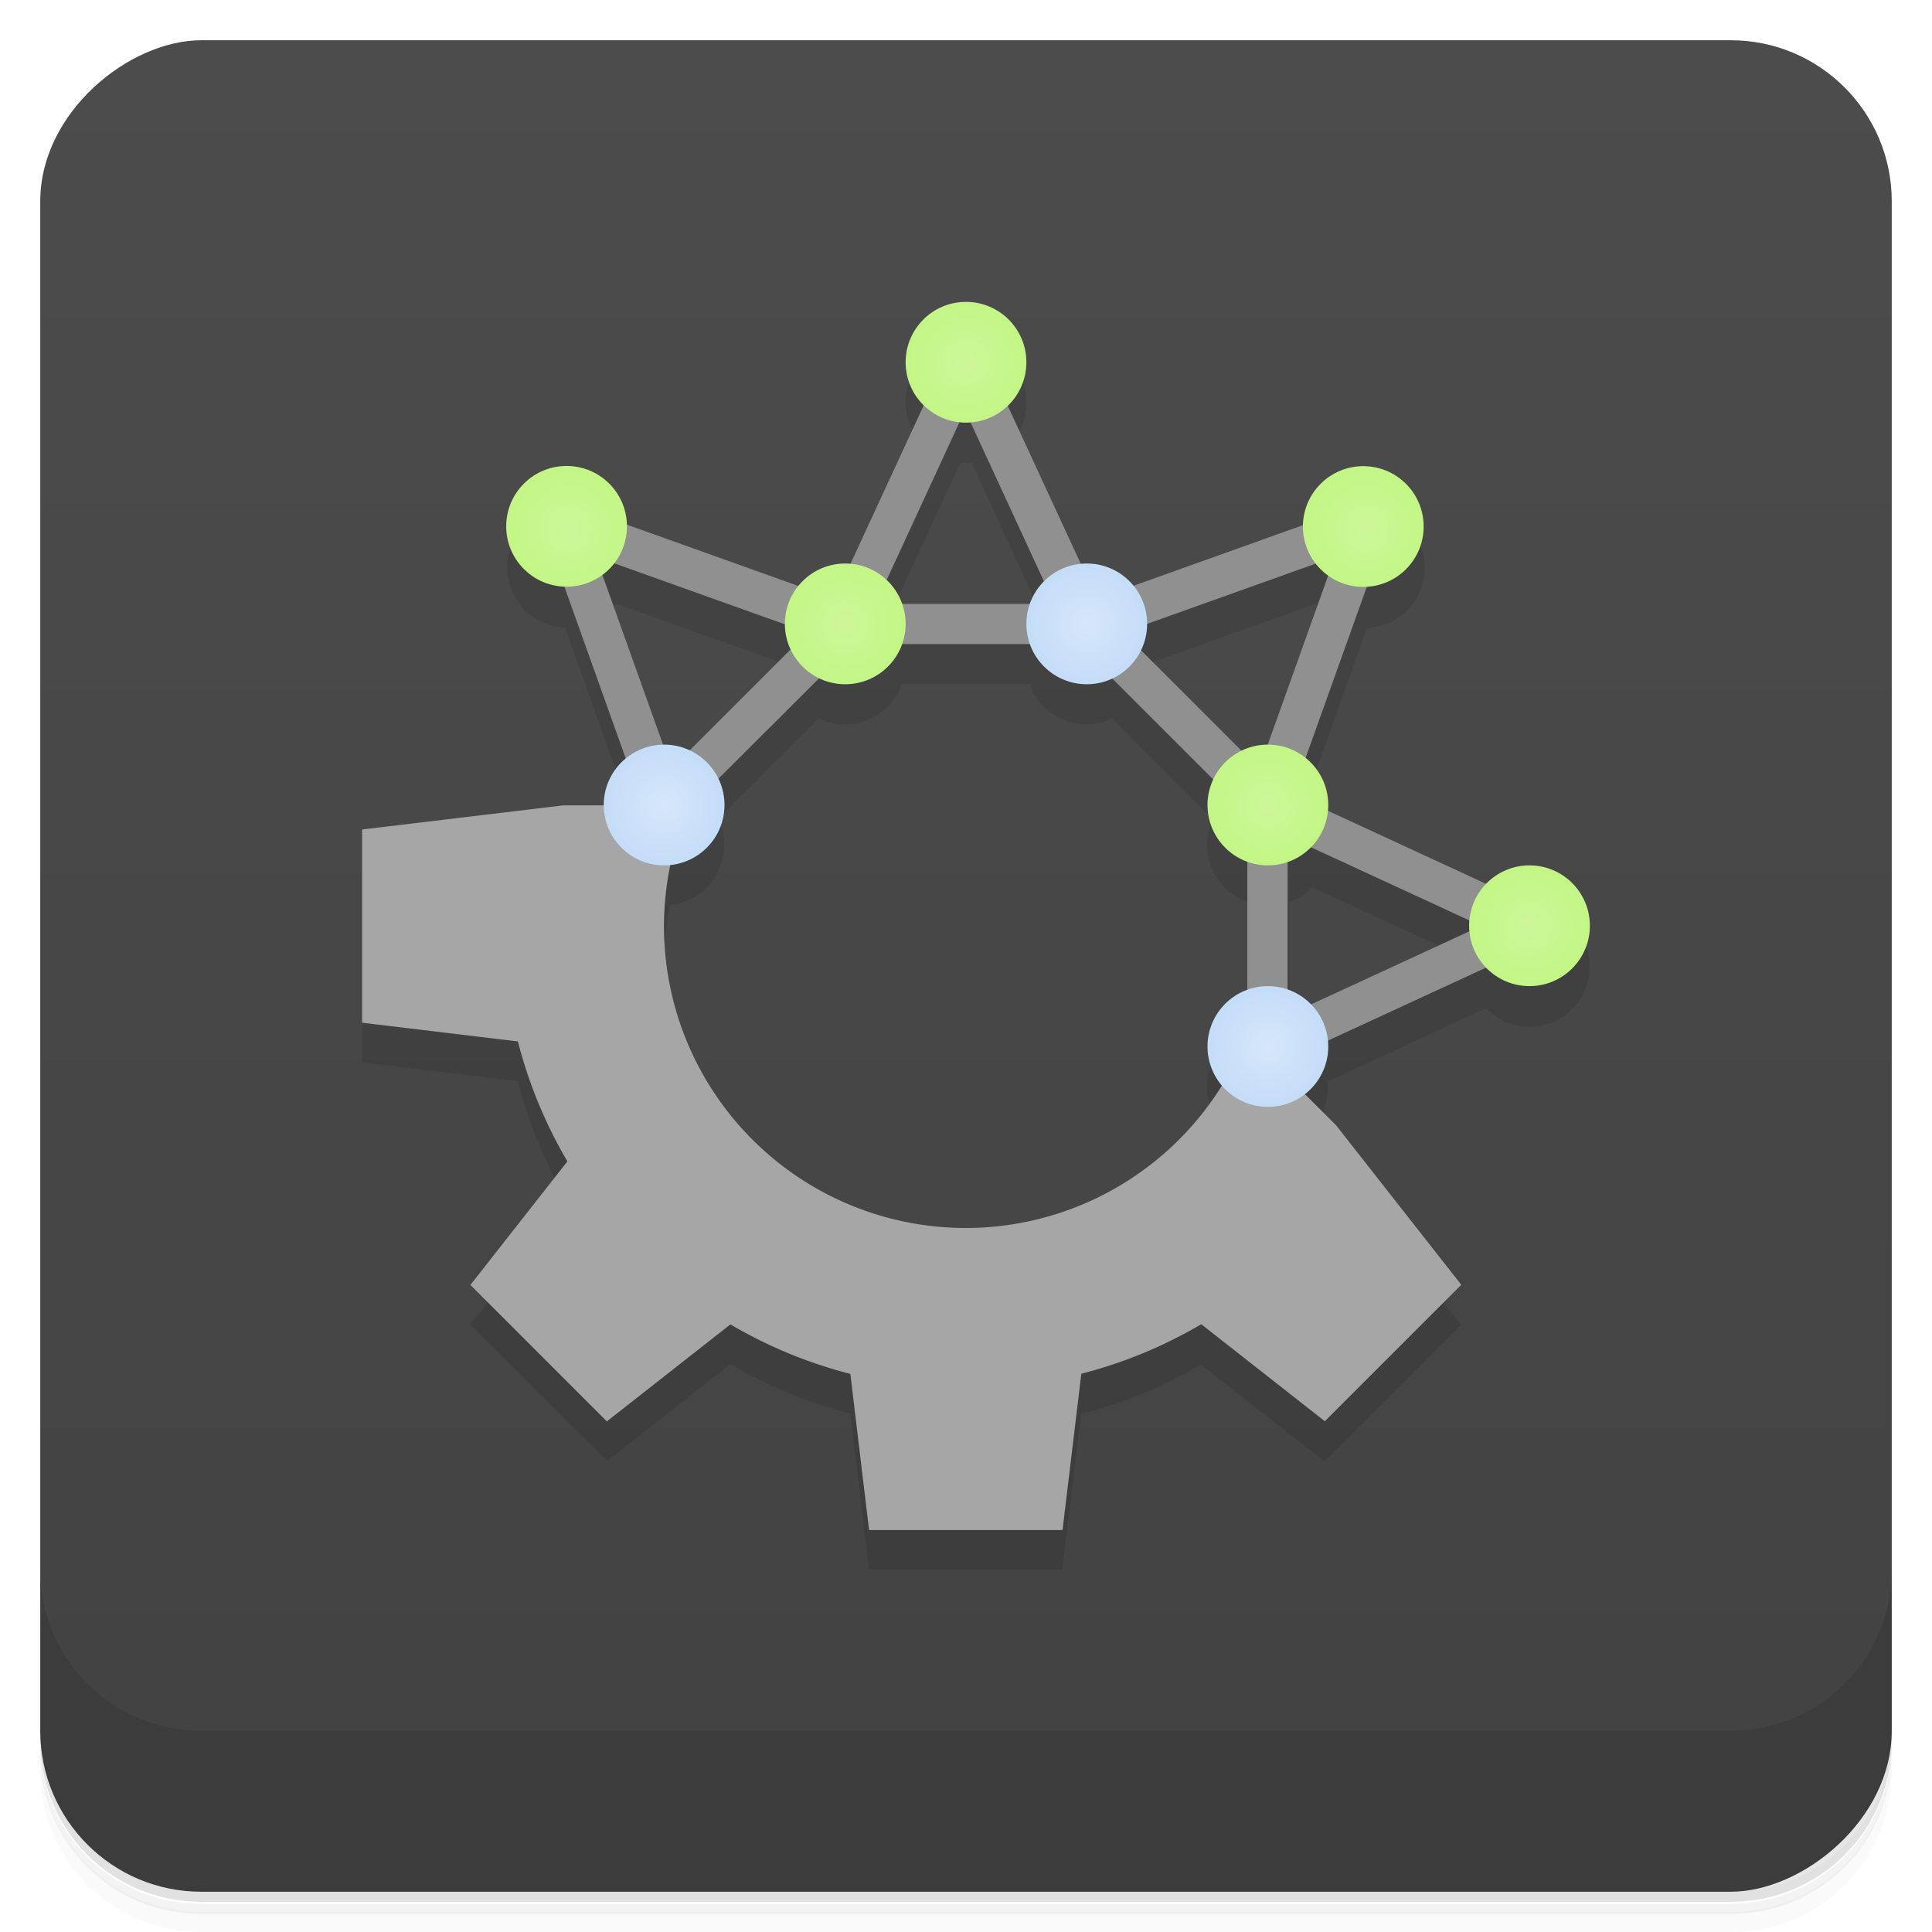 <svg version="1.1" viewBox="0 0 48 48" xmlns="http://www.w3.org/2000/svg" xmlns:xlink="http://www.w3.org/1999/xlink">
 <defs>
  <linearGradient id="bg" x1="-47" x2="-1" y1="0" y2="0" gradientUnits="userSpaceOnUse">
   <stop style="stop-color:#424242" offset="0"/>
   <stop style="stop-color:#4c4c4c" offset="1"/>
  </linearGradient>
  <radialGradient id="radialGradient4335" cx="16.5" cy="27" r="1.5" gradientTransform="translate(-48,-47)" gradientUnits="userSpaceOnUse" xlink:href="#linearGradient4289"/>
  <linearGradient id="linearGradient4289">
   <stop style="stop-color:#ccf799" offset="0"/>
   <stop style="stop-color:#c3f686" offset="1"/>
  </linearGradient>
  <radialGradient id="radialGradient4327" cx="10" cy="24" r="1.5" gradientTransform="translate(-48,-47)" gradientUnits="userSpaceOnUse" xlink:href="#linearGradient4289"/>
  <radialGradient id="radialGradient4319" cx="-14" cy="33.9" r="1.5" gradientTransform="translate(-.707 -67.2)" gradientUnits="userSpaceOnUse" xlink:href="#linearGradient4289"/>
  <radialGradient id="radialGradient4279" cx="-31.5" cy="21" r="1.5" gradientTransform="translate(47,-48)" gradientUnits="userSpaceOnUse" xlink:href="#linearGradient4339"/>
  <linearGradient id="linearGradient4339">
   <stop style="stop-color:#d6e7fa" offset="0"/>
   <stop style="stop-color:#c4ddf8" offset="1"/>
  </linearGradient>
  <radialGradient id="radialGradient4303" cx="-31.5" cy="27" r="1.5" gradientTransform="translate(47,-48)" gradientUnits="userSpaceOnUse" xlink:href="#linearGradient4289"/>
  <radialGradient id="radialGradient4287" cx="16.5" cy="21" r="1.5" gradientTransform="translate(-48,-47)" gradientUnits="userSpaceOnUse" xlink:href="#linearGradient4339"/>
  <radialGradient id="radialGradient4311" cx="-38" cy="24" r="1.5" gradientTransform="translate(47,-48)" gradientUnits="userSpaceOnUse" xlink:href="#linearGradient4289"/>
  <radialGradient id="radialGradient4295" cx="-47.9" cy="0" r="1.5" gradientTransform="translate(67.2 -.707)" gradientUnits="userSpaceOnUse" xlink:href="#linearGradient4289"/>
  <radialGradient id="radialGradient4271" cx="-31.5" cy="-27" r="1.5" gradientTransform="translate(48,47)" gradientUnits="userSpaceOnUse" xlink:href="#linearGradient4339"/>
 </defs>
 <path d="m1 43v0.25c0 2.22 1.78 4 4 4h38c2.22 0 4-1.78 4-4v-0.25c0 2.22-1.78 4-4 4h-38c-2.22 0-4-1.78-4-4zm0 0.5v0.5c0 2.22 1.78 4 4 4h38c2.22 0 4-1.78 4-4v-0.5c0 2.22-1.78 4-4 4h-38c-2.22 0-4-1.78-4-4z" style="opacity:.02"/>
 <path d="m1 43.3v0.25c0 2.22 1.78 4 4 4h38c2.22 0 4-1.78 4-4v-0.25c0 2.22-1.78 4-4 4h-38c-2.22 0-4-1.78-4-4z" style="opacity:.05"/>
 <path d="m1 43v0.25c0 2.22 1.78 4 4 4h38c2.22 0 4-1.78 4-4v-0.25c0 2.22-1.78 4-4 4h-38c-2.22 0-4-1.78-4-4z" style="opacity:.1"/>
 <rect transform="rotate(-90)" x="-47" y="1" width="46" height="46" rx="4" style="fill:url(#bg)"/>
 <path d="m1 39v4c0 2.22 1.78 4 4 4h38c2.22 0 4-1.78 4-4v-4c0 2.22-1.78 4-4 4h-38c-2.22 0-4-1.78-4-4z" style="opacity:.1"/>
 <path d="m24 8.5a1.5 1.5 0 0 0-1.5 1.5 1.5 1.5 0 0 0 0.455 1.07l-1.82 3.93a1.5 1.5 0 0 0-0.139-8e-3 1.5 1.5 0 0 0-1.16 0.553l-4.24-1.51a1.5 1.5 0 0 0-0.436-0.998 1.5 1.5 0 0 0-2.12 0 1.5 1.5 0 0 0 0 2.12 1.5 1.5 0 0 0 1 0.438l1.51 4.24a1.5 1.5 0 0 0-0.553 1.16h-1l-1.12 0.13-3.88 0.47v4.8l3.87 0.465a11.5 11.5 0 0 0 1.23 2.98l-2.41 3.07 3.39 3.39 3.07-2.41a11.5 11.5 0 0 0 2.98 1.23l0.465 3.88h4.8l0.465-3.87a11.5 11.5 0 0 0 2.98-1.23l3.07 2.41 3.39-3.39-2.41-3.07-0.699-0.891-0.77-0.77a1.5 1.5 0 0 0 0.575-1.18 1.5 1.5 0 0 0-8e-3 -0.139l3.93-1.82a1.5 1.5 0 0 0 1.08 0.46 1.5 1.5 0 0 0 1.5-1.5 1.5 1.5 0 0 0-1.5-1.5 1.5 1.5 0 0 0-1.07 0.455l-3.93-1.82a1.5 1.5 0 0 0 8e-3 -0.14 1.5 1.5 0 0 0-0.553-1.16l1.51-4.24a1.5 1.5 0 0 0 0.998-0.436 1.5 1.5 0 0 0 0-2.12 1.5 1.5 0 0 0-2.12 0 1.5 1.5 0 0 0-0.438 1l-4.24 1.51a1.5 1.5 0 0 0-1.16-0.553 1.5 1.5 0 0 0-0.139 0.01l-1.81-3.94a1.5 1.5 0 0 0 0.45-1.07 1.5 1.5 0 0 0-1.5-1.5m-0.139 2.99a1.5 1.5 0 0 0 0.139 8e-3 1.5 1.5 0 0 0 0.139-8e-3l1.81 3.93a1.5 1.5 0 0 0-0.365 0.574h-3.18a1.5 1.5 0 0 0-0.367-0.572zm-8.56 3.5 4.2 1.5a1.5 1.5 0 0 0 0 4e-3 1.5 1.5 0 0 0 0.148 0.645l-2.5 2.5a1.5 1.5 0 0 0-0.643-0.149 1.5 1.5 0 0 0-4e-3 0l-1.5-4.2a1.5 1.5 0 0 0 0.166-0.141 1.5 1.5 0 0 0 0.141-0.166zm17.4 0a1.5 1.5 0 0 0 0.141 0.166 1.5 1.5 0 0 0 0.166 0.141l-1.5 4.2a1.5 1.5 0 0 0-4e-3 0 1.5 1.5 0 0 0-0.645 0.148l-2.5-2.51a1.5 1.5 0 0 0 0.148-0.64 1.5 1.5 0 0 0 0-4e-3zm-10.3 2h3.18a1.5 1.5 0 0 0 1.41 1 1.5 1.5 0 0 0 0.645-0.148l2.5 2.5a1.5 1.5 0 0 0-0.149 0.644 1.5 1.5 0 0 0 1 1.41v3.18a1.5 1.5 0 0 0-1 1.41 1.5 1.5 0 0 0 0.354 0.965 7.5 7.5 0 0 1-6.35 3.54 7.5 7.5 0 0 1-7.5-7.5 7.5 7.5 0 0 1 0.158-1.51 1.5 1.5 0 0 0 1.34-1.49 1.5 1.5 0 0 0-0.148-0.645l2.5-2.5a1.5 1.5 0 0 0 0.644 0.149 1.5 1.5 0 0 0 1.41-1m10.2 5.04 3.94 1.82a1.5 1.5 0 0 0-8e-3 0.144 1.5 1.5 0 0 0 8e-3 0.139l-3.93 1.81a1.5 1.5 0 0 0-0.574-0.365v-3.18a1.5 1.5 0 0 0 0.572-0.367z" style="fill-opacity:.098"/>
 <path d="m31.5 26.5a0.5 0.5 0 0 0 0.193-0.047l6.5-3a0.5 0.5 0 0 0 0-0.906l-6.08-2.81 2.35-6.57a0.5 0.5 0 0 0-0.639-0.639l-6.57 2.35-2.81-6.08a0.5 0.5 0 0 0-0.906 0l-2.81 6.08-6.57-2.35a0.5 0.5 0 0 0-0.639 0.639l2.5 7a0.5 0.5 0 0 0 0.821 0.186l4.36-4.35h5.58l4.21 4.21v5.79a0.5 0.5 0 0 0 0.516 0.5m0.484-1.28v-4.44l4.81 2.22-4.81 2.22m-0.705-6.13-3.38-3.38 5.26-1.88zm-14.6 0-1.88-5.26 5.26 1.88zm9.51-4.09h-4.44l2.22-4.81 2.22 4.81" style="fill:#909090"/>
 <circle transform="scale(-1)" cx="-31.5" cy="-20" r="1.5" style="fill:url(#radialGradient4335)"/>
 <circle transform="scale(-1)" cx="-38" cy="-23" r="1.5" style="fill:url(#radialGradient4327)"/>
 <circle transform="rotate(135)" cx="-14.7" cy="-33.2" r="1.5" style="fill:url(#radialGradient4319)"/>
 <circle transform="rotate(90)" cx="15.5" cy="-27" r="1.5" style="fill:url(#radialGradient4279)"/>
 <circle transform="rotate(90)" cx="15.5" cy="-21" r="1.5" style="fill:url(#radialGradient4303)"/>
 <path d="m26.4 38 0.465-3.87a11.5 11.5 0 0 0 2.98-1.23l3.07 2.41 3.39-3.39-2.41-3.07-0.699-0.891-2.22-2.22a7.5 7.5 0 0 1-6.98 4.77 7.5 7.5 0 0 1-7.5-7.5 7.5 7.5 0 0 1 0.631-3h-3.13l-5 0.6v4.8l3.87 0.465a11.5 11.5 0 0 0 1.23 2.98l-2.41 3.07 3.39 3.39 3.07-2.41a11.5 11.5 0 0 0 2.98 1.23l0.465 3.88h4.8" style="fill:#a6a6a6"/>
 <circle transform="scale(-1)" cx="-31.5" cy="-26" r="1.5" style="fill:url(#radialGradient4287)"/>
 <circle transform="rotate(90)" cx="9" cy="-24" r="1.5" style="fill:url(#radialGradient4311)"/>
 <circle transform="rotate(45)" cx="19.2" cy="-.707" r="1.5" style="fill:url(#radialGradient4295)"/>
 <circle cx="16.5" cy="20" r="1.5" style="fill:url(#radialGradient4271)"/>
</svg>

